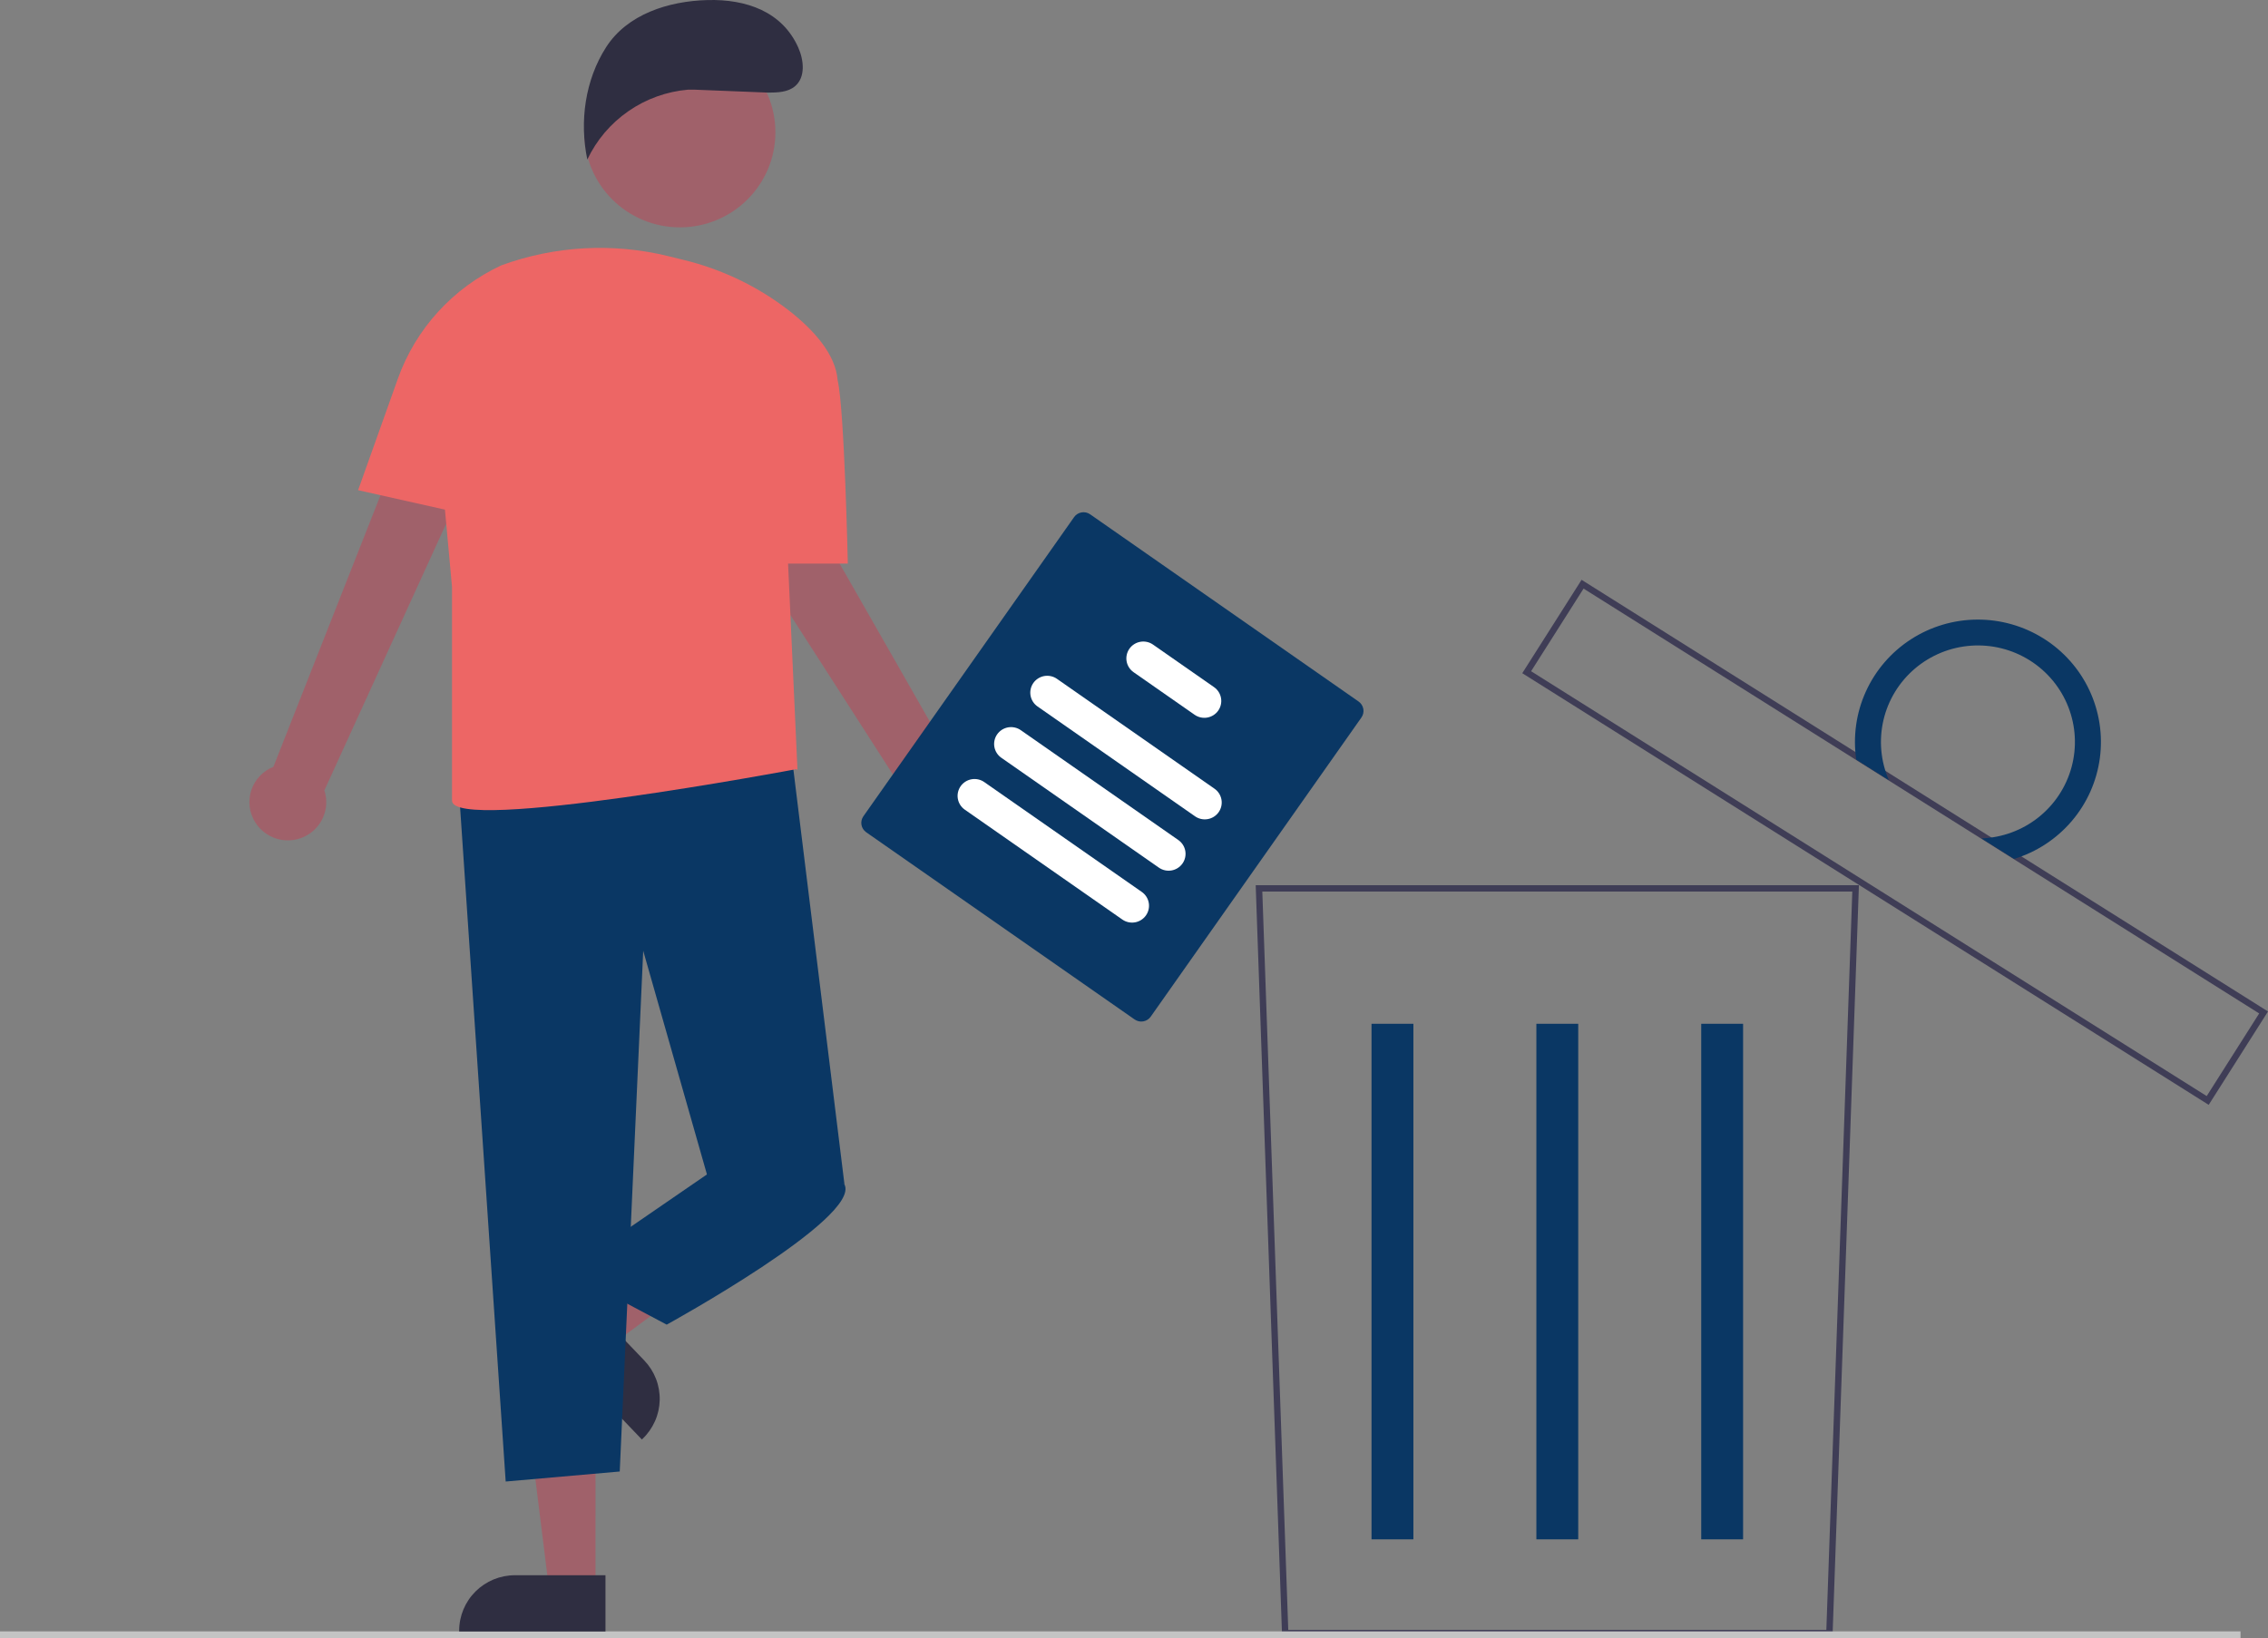 <svg width="400" height="289" viewBox="0 0 400 289" fill="none" xmlns="http://www.w3.org/2000/svg">
<rect x="0" y="0" width="400" height="289" fill="#808080" stroke="none"/>
<g clip-path="url(#clip0_234_5034)">
<path d="M323.197 288.651H226.117L226.098 288.11L221.463 156.157H327.851L323.197 288.651ZM227.206 287.529H322.108L326.684 157.279H222.63L227.206 287.529Z" fill="#3F3D56"/>
<path d="M249.275 180.607H241.891V271.555H249.275V180.607Z" fill="#0A3764"/>
<path d="M278.349 180.607H270.965V271.555H278.349V180.607Z" fill="#0A3764"/>
<path d="M307.423 180.607H300.039V271.555H307.423V180.607Z" fill="#0A3764"/>
<path d="M389.541 194.906L389.064 194.607L268.478 118.759L278.938 102.285L279.414 102.585L400 178.432L389.541 194.906ZM270.033 118.41L389.189 193.358L398.444 178.781L279.289 103.833L270.033 118.41Z" fill="#3F3D56"/>
<path d="M360.426 112.645C356.921 110.438 352.853 109.277 348.705 109.301C344.557 109.325 340.503 110.534 337.024 112.782C333.545 115.031 330.788 118.226 329.078 121.988C327.369 125.749 326.78 129.92 327.381 134.005L333.131 137.622C331.686 134.283 331.353 130.57 332.181 127.029C333.009 123.488 334.954 120.303 337.732 117.942C340.51 115.58 343.975 114.166 347.618 113.906C351.262 113.646 354.894 114.554 357.982 116.497C361.07 118.44 363.451 121.316 364.778 124.704C366.105 128.091 366.308 131.813 365.356 135.323C364.404 138.834 362.348 141.949 359.489 144.212C356.63 146.476 353.118 147.768 349.467 147.901L355.217 151.518C359.183 150.306 362.716 147.988 365.397 144.838C368.078 141.687 369.795 137.838 370.344 133.745C370.893 129.653 370.251 125.49 368.494 121.75C366.737 118.01 363.938 114.85 360.431 112.645H360.426Z" fill="#0A3764"/>
<path d="M395.152 287.791H0V289H395.152V287.791Z" fill="#C4C4C4"/>
<path d="M105.027 280.221H96.817L92.91 248.703H105.03L105.027 280.221Z" fill="#A0616A"/>
<path d="M80.984 287.808H106.786V277.886H90.815C88.208 277.886 85.707 278.917 83.864 280.752C82.02 282.587 80.984 285.075 80.984 287.67V287.808Z" fill="#2F2E41"/>
<path d="M102.142 231.382L107.805 237.299L133.427 218.376L125.069 209.644L102.142 231.382Z" fill="#A0616A"/>
<path d="M113.639 240.01L102.619 228.501L95.401 235.347L113.205 253.94L113.305 253.845C114.239 252.959 114.989 251.897 115.512 250.722C116.035 249.547 116.32 248.281 116.351 246.996C116.382 245.712 116.158 244.433 115.693 243.235C115.227 242.036 114.53 240.94 113.639 240.01V240.01Z" fill="#2F2E41"/>
<path d="M44.998 145.035C44.479 144.203 44.149 143.267 44.031 142.295C43.914 141.322 44.013 140.336 44.32 139.405C44.627 138.474 45.135 137.622 45.809 136.908C46.483 136.194 47.306 135.635 48.22 135.272L80.452 53.509L93.016 60.996L57.21 139.434C57.722 141.003 57.638 142.705 56.973 144.216C56.308 145.728 55.109 146.944 53.604 147.634C52.099 148.324 50.391 148.441 48.805 147.962C47.219 147.483 45.864 146.441 44.998 145.035Z" fill="#A0616A"/>
<path d="M167.342 150.895C166.36 150.825 165.405 150.542 164.545 150.065C163.685 149.588 162.94 148.929 162.364 148.135C161.787 147.34 161.393 146.43 161.208 145.467C161.023 144.504 161.053 143.513 161.295 142.563L113.744 68.576L127.211 62.852L169.961 137.768C171.54 138.276 172.876 139.344 173.716 140.767C174.557 142.191 174.842 143.873 174.519 145.492C174.196 147.112 173.287 148.557 171.964 149.554C170.641 150.55 168.996 151.028 167.342 150.897V150.895Z" fill="#A0616A"/>
<path d="M80.769 136.847L89.186 261.356L109.301 259.59L113.442 167.73L124.682 207.182L148.938 208.948L139.337 130.959L80.769 136.847Z" fill="#0A3764"/>
<path d="M128.232 201.294L124.681 207.182L99.836 224.258L117.584 233.68C117.584 233.68 151.897 214.837 148.939 208.949L128.232 201.294Z" fill="#0A3764"/>
<path d="M63.156 86.473L70.158 66.835C71.715 62.466 74.128 58.447 77.257 55.012C80.385 51.577 84.167 48.794 88.384 46.823C97.861 43.348 108.168 42.786 117.97 45.211L120.518 45.84C127.312 47.48 133.678 50.54 139.192 54.818C143.507 58.203 147.389 62.49 147.734 67.1C147.736 67.11 147.739 67.12 147.743 67.129C148.938 72.343 149.529 99.428 149.529 99.428H138.988L140.655 135.935L140.52 135.671C140.52 135.671 79.721 147.123 79.721 141.235V103.549L78.474 89.904L63.156 86.473Z" fill="#ED6665"/>
<path d="M119.906 40.106C129.212 40.106 136.755 32.598 136.755 23.336C136.755 14.075 129.212 6.566 119.906 6.566C110.601 6.566 103.058 14.075 103.058 23.336C103.058 32.598 110.601 40.106 119.906 40.106Z" fill="#A0616A"/>
<path d="M122.43 15.816L135.513 16.338C137.159 16.332 138.956 16.275 140.21 15.215C142.098 13.617 141.782 10.601 140.771 8.347C137.952 2.073 131.665 -0.174 124.761 0.01C117.857 0.195 110.623 2.524 106.906 8.314C103.188 14.104 102.183 21.416 103.584 28.145C105.202 24.724 107.695 21.785 110.811 19.622C113.928 17.459 117.56 16.147 121.345 15.818L122.43 15.816Z" fill="#2F2E41"/>
<path d="M200.118 179.849L152.766 146.817C152.326 146.508 152.026 146.039 151.933 145.512C151.84 144.985 151.96 144.442 152.268 144.003L189.435 91.222C189.744 90.784 190.216 90.486 190.746 90.393C191.275 90.3 191.821 90.42 192.262 90.727L239.615 123.758C240.054 124.067 240.354 124.536 240.447 125.063C240.54 125.59 240.42 126.133 240.112 126.572L202.946 179.352C202.637 179.791 202.165 180.089 201.635 180.182C201.105 180.275 200.56 180.155 200.118 179.849Z" fill="#0A3764"/>
<path d="M210.768 144.007L182.982 124.624C182.661 124.4 182.387 124.115 182.176 123.786C181.966 123.456 181.822 123.089 181.754 122.704C181.686 122.319 181.695 121.925 181.78 121.544C181.865 121.163 182.025 120.802 182.25 120.482C182.475 120.162 182.762 119.89 183.093 119.68C183.424 119.47 183.793 119.327 184.179 119.26C184.566 119.192 184.962 119.201 185.345 119.286C185.728 119.37 186.091 119.529 186.412 119.753L214.198 139.136C214.847 139.589 215.288 140.279 215.426 141.056C215.563 141.833 215.385 142.632 214.93 143.278C214.475 143.924 213.781 144.364 213 144.5C212.22 144.637 211.417 144.46 210.768 144.007Z" fill="white"/>
<path d="M204.391 153.063L176.605 133.68C176.283 133.456 176.009 133.172 175.798 132.842C175.587 132.513 175.443 132.145 175.375 131.76C175.307 131.375 175.315 130.981 175.401 130.599C175.486 130.218 175.645 129.857 175.871 129.537C176.096 129.217 176.383 128.944 176.714 128.734C177.045 128.525 177.415 128.382 177.801 128.314C178.188 128.247 178.584 128.256 178.967 128.341C179.351 128.426 179.713 128.585 180.035 128.81L207.82 148.192C208.469 148.645 208.91 149.336 209.047 150.112C209.183 150.889 209.005 151.687 208.55 152.333C208.096 152.979 207.402 153.418 206.622 153.555C205.842 153.692 205.04 153.515 204.391 153.063Z" fill="white"/>
<path d="M197.945 162.217L170.159 142.834C169.838 142.61 169.564 142.325 169.353 141.996C169.143 141.666 168.999 141.299 168.931 140.914C168.863 140.529 168.872 140.135 168.957 139.754C169.042 139.373 169.202 139.012 169.427 138.692C169.653 138.372 169.939 138.1 170.27 137.89C170.601 137.68 170.97 137.537 171.357 137.47C171.743 137.402 172.139 137.411 172.522 137.496C172.905 137.58 173.268 137.739 173.589 137.963L201.375 157.346C202.024 157.799 202.466 158.489 202.603 159.266C202.74 160.043 202.562 160.842 202.107 161.488C201.652 162.134 200.958 162.574 200.178 162.71C199.397 162.847 198.594 162.67 197.945 162.217V162.217Z" fill="white"/>
<path d="M210.689 126.091L199.927 118.584C199.605 118.36 199.331 118.075 199.12 117.745C198.909 117.416 198.765 117.048 198.697 116.663C198.629 116.278 198.638 115.884 198.723 115.503C198.808 115.121 198.968 114.76 199.193 114.44C199.418 114.12 199.705 113.847 200.036 113.638C200.367 113.428 200.737 113.285 201.124 113.218C201.51 113.15 201.907 113.159 202.29 113.244C202.673 113.329 203.036 113.488 203.357 113.713L214.119 121.22C214.768 121.673 215.21 122.364 215.347 123.141C215.484 123.917 215.306 124.717 214.851 125.363C214.396 126.009 213.702 126.448 212.922 126.585C212.141 126.721 211.338 126.544 210.689 126.091Z" fill="white"/>
</g>
<defs>
<clipPath id="clip0_234_5034">
<rect width="400" height="289" fill="white"/>
</clipPath>
</defs>
</svg>
